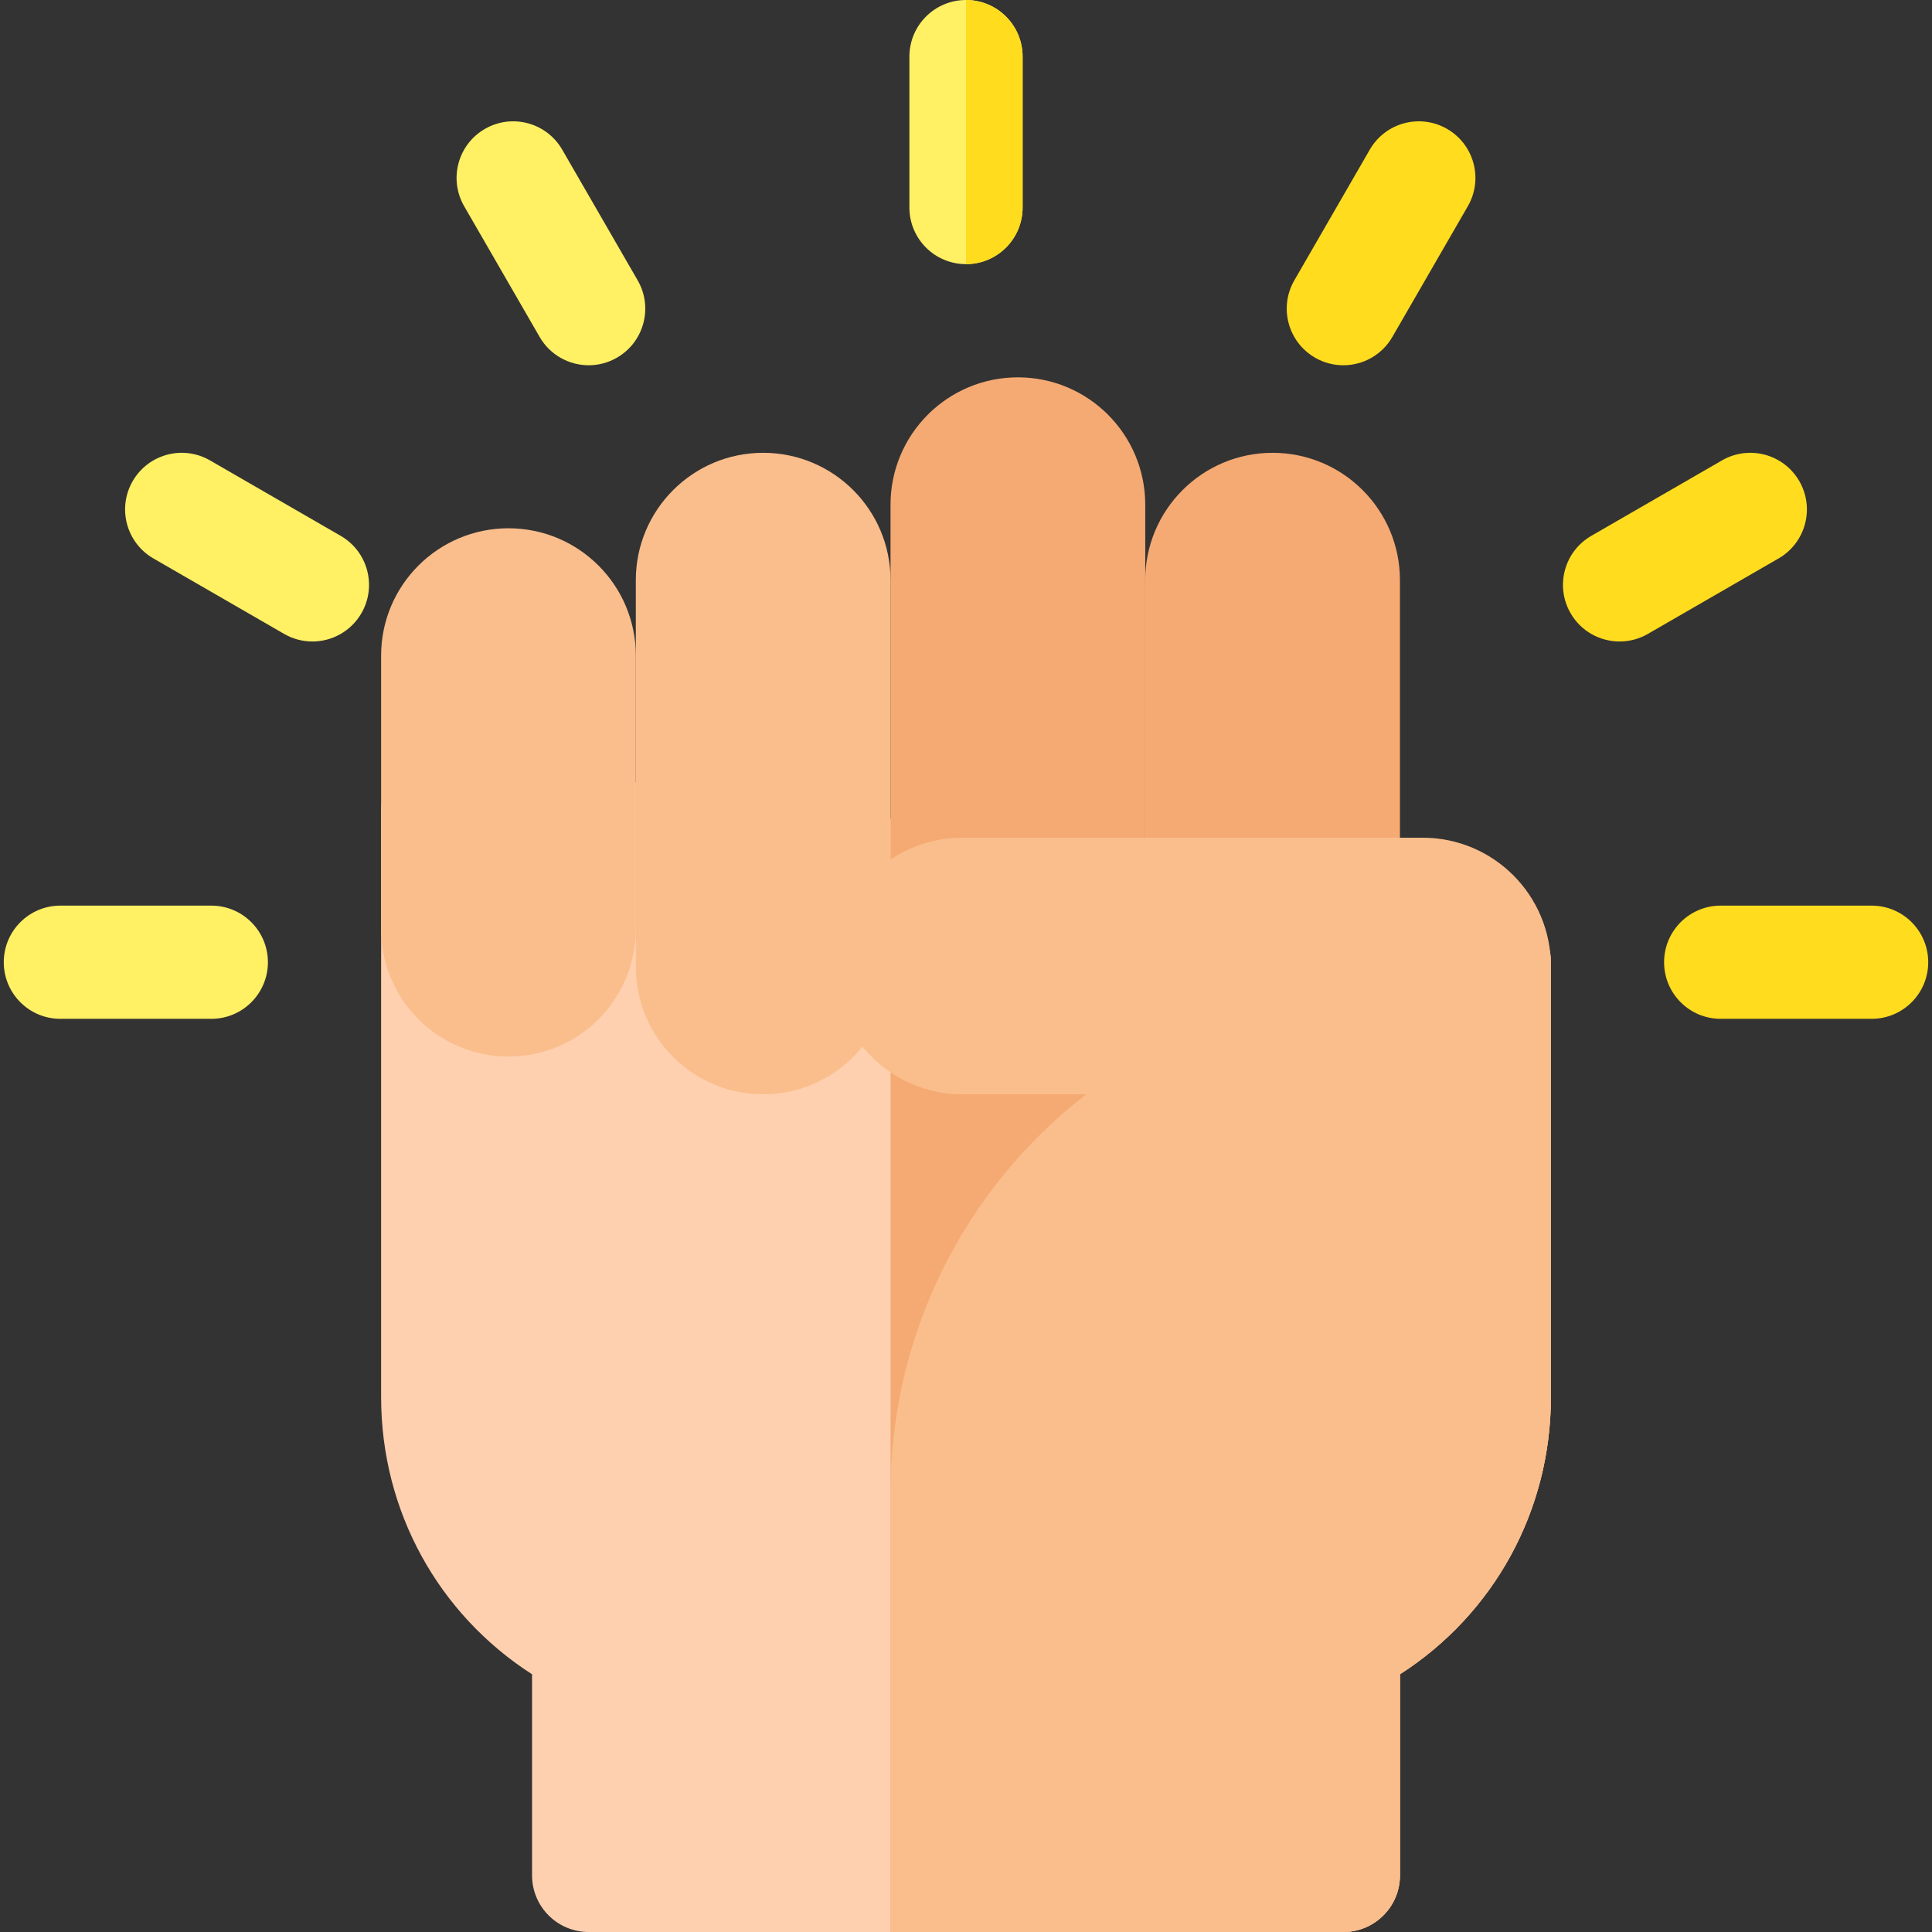 <svg id="Capa_1" enable-background="new 0 0 512 512" height="512" viewBox="0 0 512 512" width="512" xmlns="http://www.w3.org/2000/svg"><rect x="0" y="0" width="512" height="512" fill="#333333" stroke="none"/><path d="m496 270h-40c-8.284 0-15-6.716-15-15s6.716-15 15-15h40c8.284 0 15 6.716 15 15s-6.716 15-15 15z" fill="#ffdc1e"/><path d="m56 270h-40c-8.284 0-15-6.716-15-15s6.716-15 15-15h40c8.284 0 15 6.716 15 15s-6.716 15-15 15z" fill="#fff064"/><path d="m429.219 170.003c-5.184 0-10.226-2.69-13.004-7.503-4.143-7.174-1.685-16.349 5.49-20.49l34.641-20c7.174-4.144 16.348-1.685 20.49 5.49 4.143 7.174 1.685 16.349-5.49 20.49l-34.641 20c-2.362 1.364-4.941 2.013-7.486 2.013z" fill="#ffdc1e"/><path d="m355.986 96.798c-2.545 0-5.124-.648-7.486-2.013-7.175-4.142-9.633-13.316-5.49-20.49l20-34.641c4.142-7.176 13.315-9.634 20.49-5.49 7.175 4.142 9.633 13.316 5.49 20.49l-20 34.641c-2.778 4.812-7.82 7.503-13.004 7.503z" fill="#ffdc1e"/><path d="m256 70c-8.284 0-15-6.716-15-15v-40c0-8.284 6.716-15 15-15s15 6.716 15 15v40c0 8.284-6.716 15-15 15z" fill="#fff064"/><path d="m256 0c8.284 0 15 6.716 15 15v40c0 8.284-6.716 15-15 15z" fill="#ffdc1e"/><path d="m156.014 96.798c-5.184 0-10.226-2.69-13.004-7.503l-20-34.641c-4.143-7.174-1.685-16.349 5.49-20.49 7.175-4.143 16.348-1.685 20.49 5.49l20 34.641c4.143 7.174 1.685 16.349-5.49 20.49-2.362 1.365-4.941 2.013-7.486 2.013z" fill="#fff064"/><path d="m82.781 170.003c-2.545 0-5.124-.648-7.486-2.013l-34.641-20c-7.175-4.142-9.633-13.316-5.49-20.49 4.142-7.176 13.316-9.635 20.49-5.49l34.641 20c7.175 4.142 9.633 13.316 5.49 20.49-2.778 4.813-7.82 7.503-13.004 7.503z" fill="#fff064"/><path d="m356 512h-200c-8.284 0-15-6.716-15-15v-53.299c-24.891-15.981-40-43.329-40-73.423v-155.278c0-4.349 1.887-8.482 5.172-11.332 3.286-2.85 7.65-4.131 11.949-3.518l280 40c7.39 1.056 12.879 7.385 12.879 14.85v115.278c0 30.094-15.109 57.441-40 73.423v53.299c0 8.284-6.716 15-15 15z" fill="#ffd0af"/><path d="m398.121 240.15-162.121-23.16v295.01h120c8.284 0 15-6.716 15-15v-53.299c24.891-15.981 40-43.329 40-73.423v-115.278c0-7.465-5.489-13.794-12.879-14.85z" fill="#f5aa73"/><path d="m269.75 280c-18.64 0-33.75-15.11-33.75-33.75v-112.5c0-18.64 15.11-33.75 33.75-33.75 18.64 0 33.75 15.11 33.75 33.75v112.5c0 18.64-15.11 33.75-33.75 33.75z" fill="#f5aa73"/><path d="m202.25 290c-18.64 0-33.75-15.11-33.75-33.75v-102.5c0-18.64 15.11-33.75 33.75-33.75 18.64 0 33.75 15.11 33.75 33.75v102.5c0 18.64-15.11 33.75-33.75 33.75z" fill="#fabe8c"/><path d="m337.25 280c-18.64 0-33.75-15.11-33.75-33.75v-92.5c0-18.64 15.11-33.75 33.75-33.75 18.64 0 33.75 15.11 33.75 33.75v92.5c0 18.64-15.11 33.75-33.75 33.75z" fill="#f5aa73"/><g fill="#fabe8c"><path d="m134.75 280c-18.64 0-33.75-15.11-33.75-33.75v-72.5c0-18.64 15.11-33.75 33.75-33.75 18.64 0 33.75 15.11 33.75 33.75v72.5c0 18.64-15.11 33.75-33.75 33.75z"/><path d="m236 395.526v116.474h120c8.284 0 15-6.716 15-15v-53.299c24.891-15.981 40-43.329 40-73.423v-114.278c0-18.778-15.222-34-34-34h-122c-18.778 0-34 15.222-34 34 0 18.778 15.222 34 34 34h32.901c-32.729 25.224-51.901 64.206-51.901 105.526z"/></g></svg>